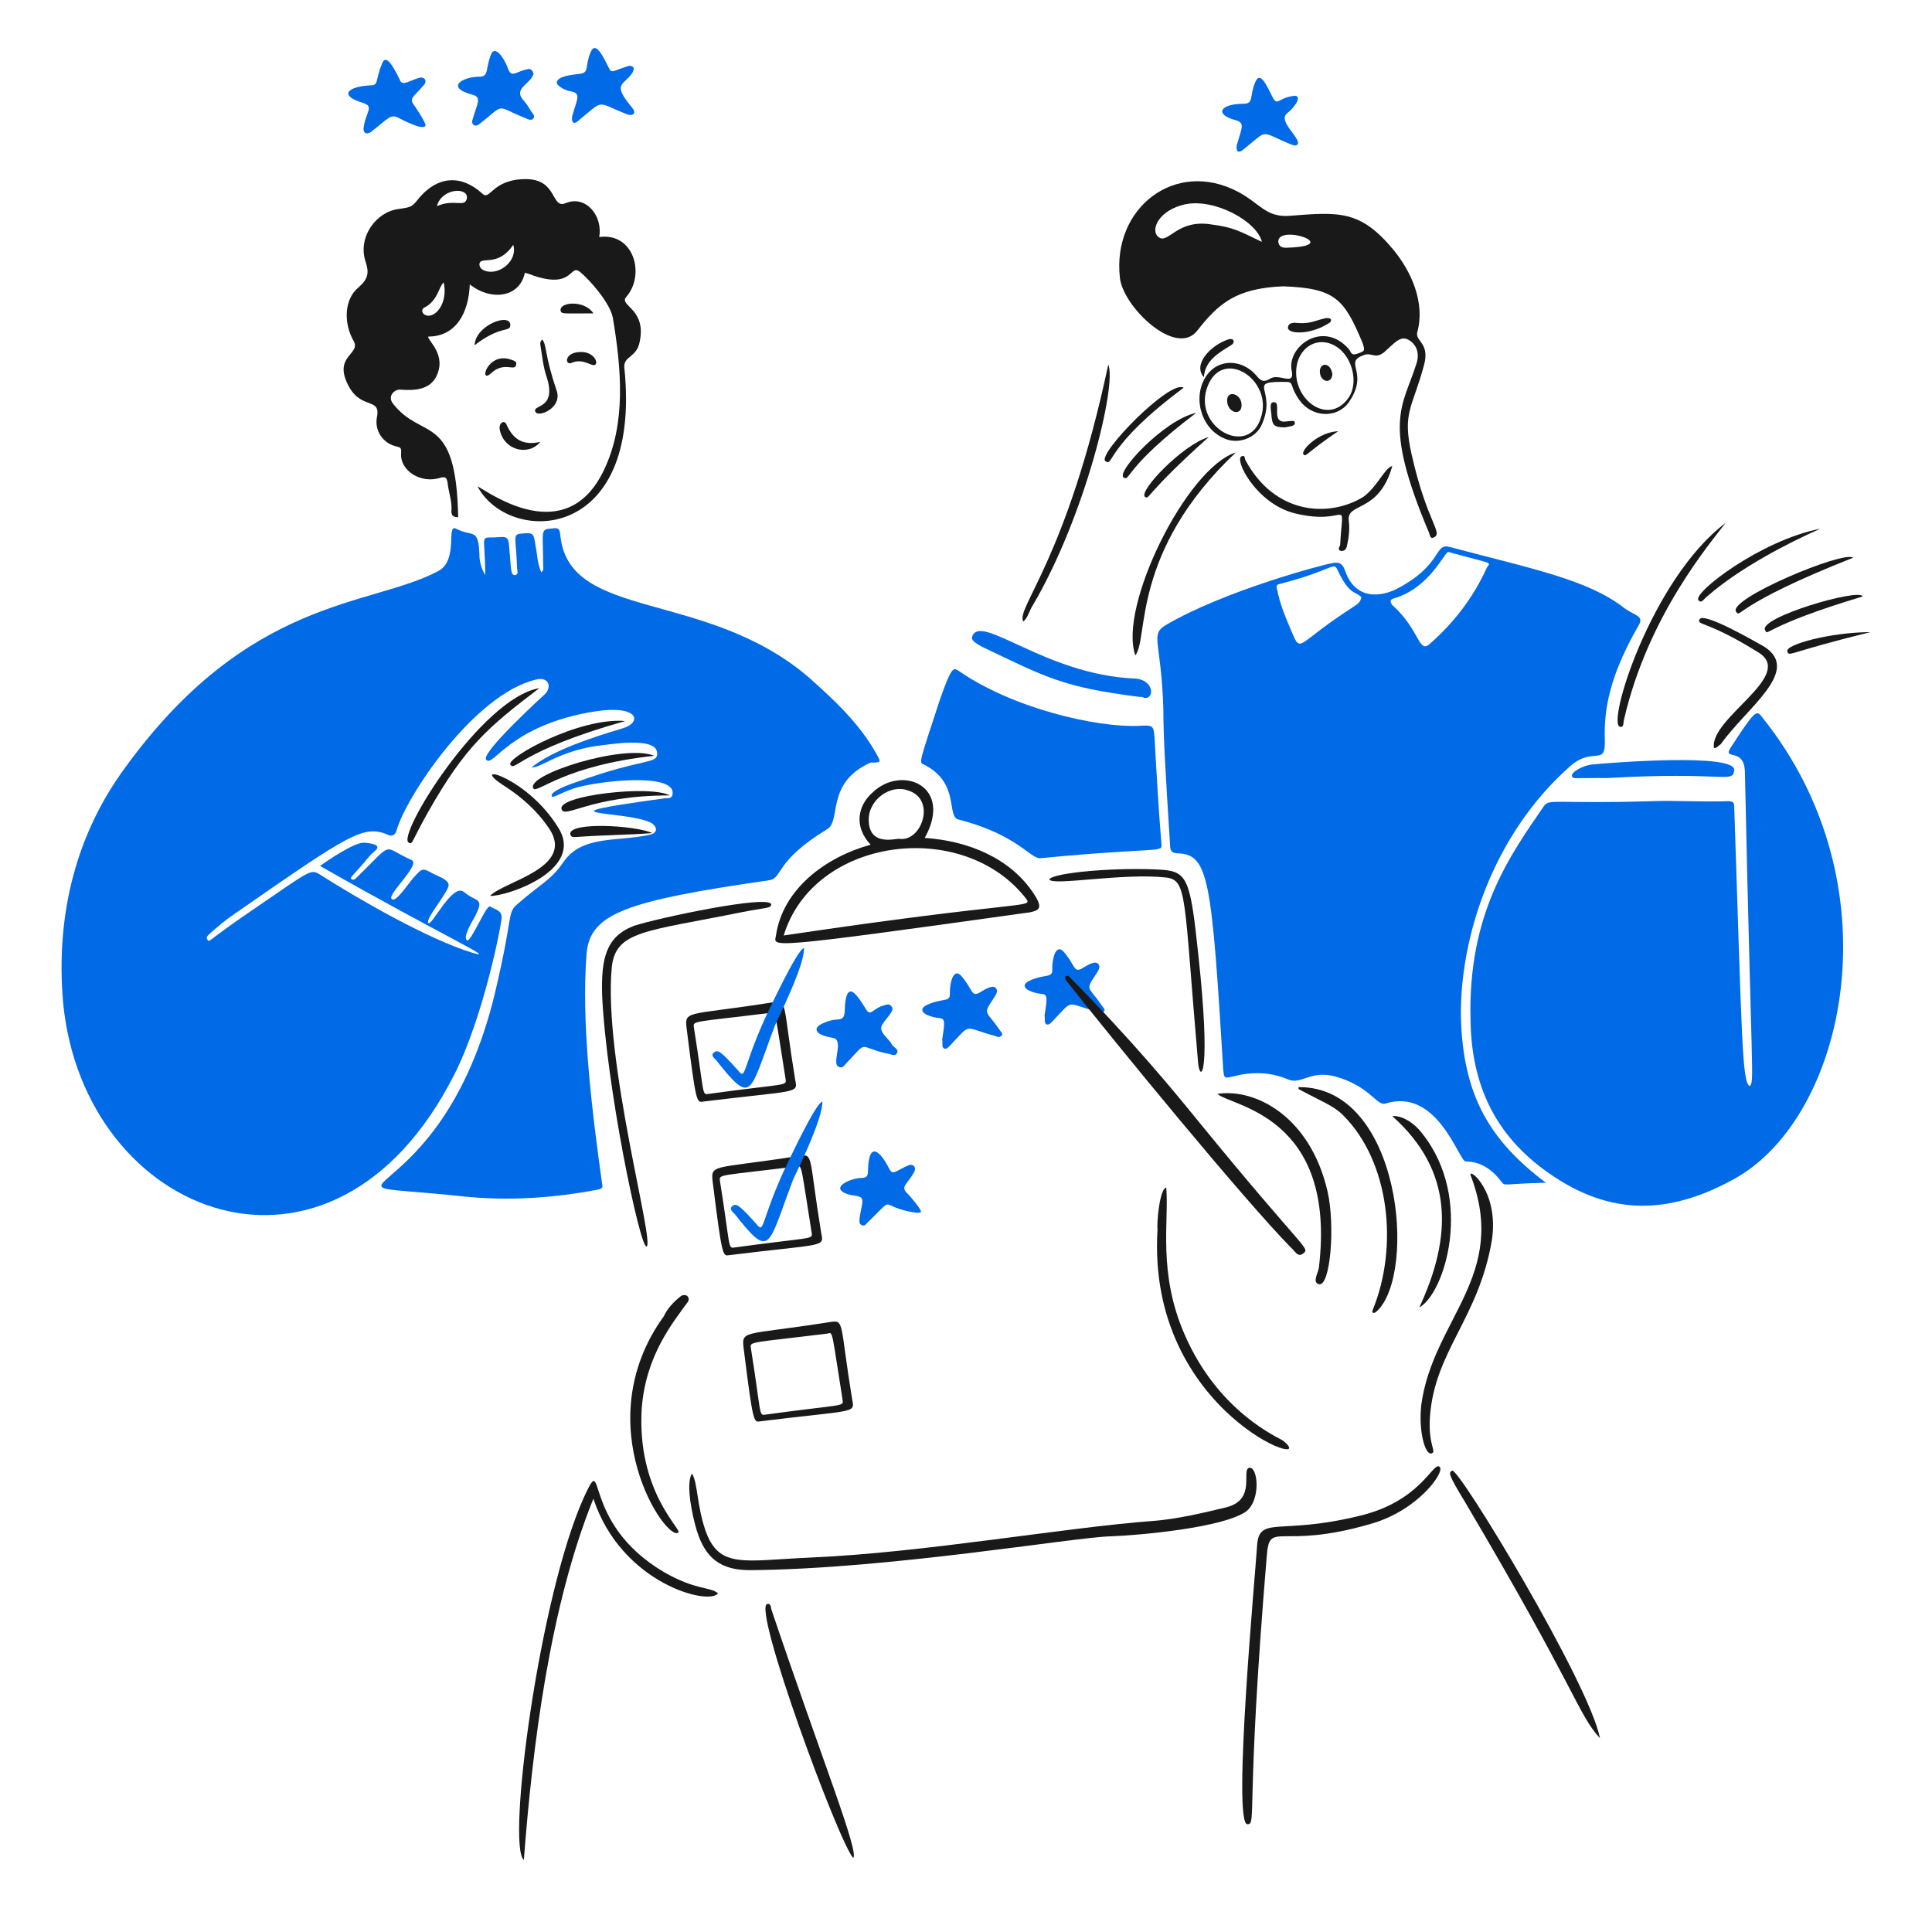 <svg width="220" height="220" viewBox="0 0 220 220" fill="none" xmlns="http://www.w3.org/2000/svg">
<g id="Evaluate Performance Employee 8">
<g id="evaluate-performance-employee-4--work-evaluate-performance-employee-job-office">
<g id="Group">
<path id="Vector" d="M78.793 167.795C79.453 168.785 79.343 171.425 80.333 174.285C81.873 178.685 84.733 177.695 92.213 177.365C105.193 176.815 121.033 173.955 131.373 173.185C134.123 172.965 136.873 172.305 139.623 171.645C143.143 170.765 141.273 167.355 142.263 167.135C143.253 167.025 143.583 170.765 141.933 172.085C139.403 173.955 129.723 174.835 126.423 174.945C122.243 175.055 101.123 178.685 85.393 178.795C82.093 178.795 80.333 177.475 79.343 174.285C78.903 172.855 78.023 169.005 78.793 167.795Z" fill="#191919"/>
<path id="Vector_2" d="M105.302 95.415C110.252 95.745 115.092 97.725 117.732 101.795C118.832 103.445 118.282 103.665 117.292 103.885C86.602 108.175 88.142 107.845 88.362 106.525C89.132 101.245 93.972 97.615 99.142 96.185C97.162 94.095 97.712 91.675 99.362 90.245C102.662 87.055 108.602 89.475 105.302 95.415ZM89.242 106.525C116.522 102.455 117.622 103.445 116.852 102.345C109.702 93.105 92.652 95.305 89.242 106.525ZM98.922 93.325C98.922 96.515 102.112 95.415 102.442 95.525C104.972 95.855 106.622 91.015 103.432 90.025C101.452 89.255 98.922 91.015 98.922 93.325Z" fill="#191919"/>
<path id="Vector_3" d="M68.562 113.236C68.452 109.166 69.002 106.636 72.192 105.426C74.832 104.546 87.812 101.796 87.812 103.006C87.812 103.446 87.152 103.336 84.402 103.886C73.512 106.086 70.102 105.976 69.662 110.156C68.672 120.716 74.612 141.616 73.622 141.946C72.852 142.056 69.002 123.466 68.562 113.236Z" fill="#191919"/>
<path id="Vector_4" d="M86.492 161.857C85.832 161.967 85.722 161.857 84.732 153.937C84.402 151.297 84.182 152.177 94.632 150.527C96.172 150.307 95.622 150.747 97.052 159.437C97.382 160.977 97.162 160.537 86.492 161.857ZM94.302 151.847C85.392 152.947 85.392 152.727 85.502 153.497C86.712 161.087 86.382 161.197 87.152 161.087C95.952 159.877 96.062 160.207 95.952 159.437C94.742 151.847 94.852 151.627 94.302 151.847Z" fill="#191919"/>
<path id="Vector_5" d="M80.002 125.447C79.342 125.557 79.232 125.447 78.242 117.527C77.912 114.887 77.692 115.767 88.142 114.117C89.682 113.897 89.132 114.337 90.562 123.027C90.892 124.567 90.672 124.127 80.002 125.447ZM87.812 115.327C78.902 116.427 78.902 116.207 79.012 116.977C80.222 124.567 79.892 124.677 80.662 124.567C89.462 123.357 89.572 123.687 89.462 122.917C88.252 115.327 88.362 115.217 87.812 115.327Z" fill="#191919"/>
<path id="Vector_6" d="M82.971 142.934C82.311 143.044 82.201 142.935 81.21 135.015C80.88 132.375 80.66 133.255 91.111 131.605C92.65 131.385 92.1 131.825 93.531 140.515C93.861 142.055 93.641 141.614 82.971 142.934ZM90.781 132.815C81.871 133.915 81.871 133.695 81.981 134.465C83.191 142.055 82.861 142.165 83.63 142.055C92.43 140.845 92.54 141.175 92.43 140.405C91.221 132.815 91.331 132.705 90.781 132.815Z" fill="#191919"/>
<path id="Vector_7" d="M119.492 100.144C119.822 99.374 127.192 98.714 132.362 99.044C135.222 99.264 135.552 100.254 136.432 108.504C137.972 122.584 136.652 123.354 136.432 121.044C134.782 102.014 135.222 100.254 132.802 99.924C127.852 99.374 119.822 100.914 119.492 100.144Z" fill="#191919"/>
<path id="Vector_8" d="M104.312 138.096C99.802 137.436 102.222 135.896 98.812 139.196C98.592 139.416 98.482 139.636 98.152 139.526C97.712 139.306 97.822 138.976 98.152 137.216C98.482 135.786 97.272 136.446 96.062 135.786C94.742 135.016 97.162 134.136 98.042 134.136C99.252 134.136 98.592 133.366 99.032 131.716C99.472 130.286 100.572 131.716 101.232 133.036C101.672 133.916 101.892 133.366 103.432 132.706C103.872 132.486 104.422 132.816 104.092 133.476C103.212 135.016 102.442 135.126 103.432 136.006C103.542 136.116 104.972 137.766 104.862 137.986C104.862 138.096 104.642 138.096 104.312 138.096Z" fill="#006AE7"/>
<path id="Vector_9" d="M107.282 118.407C107.832 114.997 107.392 116.427 105.522 115.547C104.862 115.217 104.862 114.777 105.522 114.447C107.392 113.567 108.272 114.227 108.162 113.017C108.162 111.807 108.602 110.157 109.482 111.147C110.802 112.687 110.582 113.567 111.572 113.017C112.122 112.687 113.112 112.027 113.442 112.577C113.662 112.907 113.442 113.237 113.002 113.897C111.902 115.547 112.342 115.107 113.772 117.197C113.882 117.417 114.212 117.637 114.102 117.857C113.882 118.187 113.552 118.077 113.332 117.967C109.592 116.977 110.692 116.427 108.272 118.957C108.052 119.177 107.832 119.507 107.502 119.397C107.172 119.177 107.392 118.737 107.282 118.407Z" fill="#006AE7"/>
<path id="Vector_10" d="M118.943 115.657C119.493 112.247 119.053 113.677 117.183 112.797C116.523 112.467 116.523 112.027 117.183 111.697C119.053 110.817 119.933 111.477 119.823 110.267C119.823 109.057 120.263 107.407 121.143 108.397C122.463 109.937 122.243 110.817 123.233 110.267C123.783 109.937 124.773 109.277 125.103 109.827C125.323 110.157 125.103 110.487 124.663 111.147C123.563 112.797 124.003 112.357 125.433 114.447C125.543 114.667 125.873 114.887 125.763 115.107C125.543 115.437 125.213 115.327 124.993 115.217C121.253 114.227 122.353 113.677 119.933 116.207C119.713 116.427 119.493 116.757 119.163 116.647C118.833 116.427 119.053 115.987 118.943 115.657Z" fill="#006AE7"/>
<path id="Vector_11" d="M94.852 118.186C94.302 118.076 92.982 117.857 92.982 117.197C92.982 116.647 94.632 116.097 95.292 116.097C96.612 116.097 95.952 114.997 96.392 113.457C96.832 112.027 97.822 113.676 98.592 114.886C99.142 115.876 99.362 114.777 100.792 114.447C101.122 114.337 101.342 114.336 101.562 114.666C102.002 115.216 100.132 116.537 100.352 117.197C100.462 117.857 101.342 118.407 101.562 118.957C101.782 119.287 102.442 119.507 102.112 119.947C101.892 120.387 101.342 119.947 100.902 119.947C97.602 119.177 98.922 118.407 96.392 121.047C96.172 121.267 95.952 121.706 95.512 121.486C94.632 121.156 96.172 118.406 94.852 118.186Z" fill="#006AE7"/>
<path id="Vector_12" d="M90.342 134.245C87.372 142.055 87.812 143.485 83.632 138.205C83.412 137.985 82.972 137.655 83.412 137.325C83.852 136.995 84.182 137.215 86.162 139.415C87.042 140.515 86.602 139.195 89.242 133.365C89.572 132.705 92.872 125.555 93.642 125.445C93.752 127.315 90.562 133.805 90.342 134.245Z" fill="#006AE7"/>
<path id="Vector_13" d="M88.252 116.753C85.282 124.563 85.722 125.993 81.542 120.713C81.322 120.493 80.882 120.162 81.322 119.832C81.762 119.502 82.092 119.723 84.072 121.923C84.952 123.023 84.512 121.703 87.152 115.873C87.482 115.213 90.782 108.063 91.552 107.953C91.662 109.933 88.362 116.423 88.252 116.753Z" fill="#006AE7"/>
<path id="Vector_14" d="M121.692 111.146C129.062 118.626 133.571 124.126 136.431 127.646C148.641 142.606 149.191 142.056 148.421 142.716C147.761 143.266 147.432 142.386 146.992 142.056C141.602 136.556 126.972 118.736 121.362 111.586C121.252 111.256 121.252 111.036 121.692 111.146Z" fill="#191919"/>
<path id="Vector_15" d="M59.651 211.796C57.671 210.146 61.411 181.766 66.471 170.546C69.111 164.826 65.921 173.296 75.601 179.016C79.231 181.106 80.881 180.666 81.761 181.436C80.771 182.866 70.761 180.336 67.571 170.656C62.621 182.866 60.641 198.816 59.651 211.796Z" fill="#191919"/>
<path id="Vector_16" d="M143.142 176.048C143.362 172.528 145.672 174.838 154.692 172.638C161.842 170.988 163.162 166.369 163.932 167.029C164.592 167.579 161.511 171.978 156.121 173.518C145.561 176.598 144.572 172.969 144.242 177.259C141.822 206.299 143.142 207.729 142.042 207.729C140.282 207.729 143.032 178.248 143.142 176.048Z" fill="#191919"/>
<path id="Vector_17" d="M182.192 197.934C179.662 195.184 179.552 192.544 166.792 170.984C164.922 167.904 164.922 167.684 165.362 167.464C166.132 167.134 180.982 191.664 182.192 197.934Z" fill="#191919"/>
<path id="Vector_18" d="M132.802 135.234C133.132 139.084 131.812 144.915 134.892 151.955C138.742 160.865 145.672 163.725 146.112 164.055C150.732 167.795 130.492 160.975 131.812 139.965C131.702 139.415 132.032 135.344 132.802 135.234Z" fill="#191919"/>
<path id="Vector_19" d="M77.582 147.555C77.802 147.445 78.022 147.445 78.242 147.555C78.462 147.775 78.462 147.995 78.352 148.215C76.592 150.635 73.512 154.375 73.072 160.425C72.522 169.775 77.582 174.065 77.252 174.505C75.932 175.715 66.692 162.185 75.602 149.865C75.932 149.095 76.702 148.215 77.582 147.555Z" fill="#191919"/>
<path id="Vector_20" d="M169.872 141.286C168.332 150.196 163.382 153.826 162.832 161.306C162.612 164.606 163.602 165.266 163.052 165.486C162.282 165.816 161.512 162.956 161.842 159.986C163.162 150.196 171.852 145.246 167.452 133.806C167.232 132.926 170.752 135.676 169.872 141.286Z" fill="#191919"/>
<path id="Vector_21" d="M97.162 211.576C95.512 209.816 85.612 182.976 87.372 182.646C87.702 182.536 87.812 182.976 87.812 183.196C93.642 200.466 97.822 210.806 97.162 211.576Z" fill="#191919"/>
<path id="Vector_22" d="M147.871 123.793C159.531 123.683 161.402 145.023 156.782 149.313C156.452 149.643 156.122 149.533 156.342 149.093C159.202 142.053 158.322 132.373 152.932 126.983C151.832 125.883 150.511 125.443 147.871 124.013V123.793Z" fill="#191919"/>
<path id="Vector_23" d="M138.632 124.564C142.922 123.904 149.191 127.094 151.171 135.674C152.051 139.524 151.502 146.564 150.182 146.234C149.412 146.014 150.072 145.024 150.182 144.364C152.272 126.984 140.172 125.994 138.632 124.564Z" fill="#191919"/>
<path id="Vector_24" d="M161.621 148.876C165.361 140.846 165.582 133.366 158.542 127.096C159.532 126.986 160.962 127.756 161.952 129.076C167.892 136.556 164.481 147.336 161.621 148.876Z" fill="#191919"/>
</g>
<g id="Group_2">
<path id="Vector_25" d="M176.033 134.681C171.083 134.791 171.413 135.121 170.973 134.571C169.983 133.251 168.663 132.261 166.903 132.261C166.133 132.261 163.713 123.791 157.773 125.661C156.783 125.991 156.013 123.681 152.053 122.581C149.193 121.811 148.203 123.571 146.663 122.911C144.573 122.031 142.483 122.031 140.393 122.581C139.403 122.801 139.403 122.801 139.293 121.811C137.973 100.141 137.643 97.281 134.123 97.171C133.353 97.171 133.243 96.731 133.243 96.291C132.693 87.711 132.473 83.751 132.473 80.781C132.253 73.081 130.933 72.311 132.693 71.211C139.403 67.251 150.733 64.281 151.503 64.171C152.383 63.951 152.823 64.061 153.153 64.941C154.253 68.241 157.113 68.131 159.313 66.921C164.373 64.171 163.273 61.751 165.143 62.301C174.713 64.831 180.873 66.041 184.943 69.231C186.153 70.111 187.253 70.111 186.593 71.211C183.293 76.931 182.633 80.781 182.743 84.191C182.853 87.381 181.533 84.961 178.893 87.161C169.983 94.971 166.243 106.741 166.353 115.761C166.573 124.891 169.763 129.951 176.033 134.681ZM164.923 62.851C164.483 62.851 162.833 66.921 158.763 68.131C158.323 68.241 158.213 68.461 158.543 68.901C161.733 71.761 161.513 74.511 162.833 73.301C165.583 70.881 167.783 68.021 169.323 64.611C169.763 63.951 170.093 64.281 164.923 62.851ZM155.023 68.021C154.363 67.251 153.703 67.911 152.273 64.831C151.833 63.951 151.723 64.941 145.783 66.481C145.233 66.591 145.343 66.811 145.453 67.251C145.783 68.901 146.443 70.441 147.103 71.981C148.203 74.511 147.543 73.301 154.253 69.011C154.583 68.791 154.913 68.571 155.023 68.021Z" fill="#006AE7"/>
<path id="Vector_26" d="M199.243 123.684C199.793 123.024 199.463 123.574 198.693 87.824C198.583 85.074 196.163 86.614 197.043 85.184C199.683 81.114 200.013 80.784 200.563 81.554C216.073 100.694 210.243 127.204 197.483 134.244C190.113 138.314 183.403 138.534 176.363 133.584C170.203 129.294 167.563 123.464 167.453 116.204C167.123 103.994 171.963 97.394 175.813 91.784C176.473 90.904 177.023 91.564 188.023 91.234C190.883 91.124 193.743 91.344 196.713 91.234C197.373 91.234 197.483 91.344 197.483 92.004C198.363 118.294 198.363 123.244 199.243 123.684Z" fill="#006AE7"/>
<path id="Vector_27" d="M146.112 32.603C140.722 32.823 138.742 34.583 136.322 37.663C133.902 40.743 127.852 34.913 127.522 31.613C126.642 23.693 133.793 18.083 140.943 21.823C143.473 23.143 144.132 24.793 146.882 24.573C152.492 24.133 154.912 23.913 158.652 28.423C160.742 30.953 162.282 34.473 161.402 37.773C161.072 38.873 162.832 38.983 162.172 41.513C160.852 46.463 159.643 46.903 160.743 51.743C162.503 59.553 164.372 60.653 163.272 61.203C162.832 61.423 162.832 60.873 162.722 60.653C157.332 47.893 159.753 46.353 161.293 41.403C161.733 40.083 161.182 39.093 160.302 38.653C159.422 38.213 158.652 39.203 157.882 39.863C156.672 41.073 156.232 40.083 155.352 40.413C152.822 41.293 156.013 42.283 153.593 45.803C152.273 47.673 149.412 47.563 147.982 45.583C146.882 44.043 147.322 43.603 146.662 43.493C141.492 43.383 145.672 44.263 143.582 48.553C142.812 49.983 140.833 50.643 139.293 49.873C136.653 48.663 135.772 45.033 137.422 42.723C138.742 40.853 141.382 40.853 143.032 42.723C143.472 43.273 143.802 43.603 144.572 43.163C145.562 42.393 147.432 44.043 147.102 42.283C146.442 39.533 150.623 36.343 153.593 39.753C153.813 39.973 153.812 40.523 154.472 40.303C155.462 39.973 155.462 39.973 155.132 38.983C153.042 34.033 152.052 32.823 146.112 32.603ZM153.593 45.253C154.693 43.603 154.032 40.743 152.272 39.533C150.512 38.323 148.422 39.093 147.762 41.183C146.662 45.143 151.173 48.773 153.593 45.253ZM143.582 47.563C145.012 43.273 139.292 39.533 137.532 43.933C135.662 48.553 142.152 52.183 143.582 47.563ZM143.693 27.543C143.143 25.233 138.412 22.593 135.002 23.253C131.922 23.913 130.932 26.223 131.922 26.993C133.022 27.873 134.012 24.903 137.972 25.563C140.502 25.893 141.163 26.333 143.693 27.543ZM146.662 28.203C153.042 27.983 145.452 25.453 145.562 27.543C145.672 28.313 146.332 28.203 146.662 28.203Z" fill="#191919"/>
<path id="Vector_28" d="M118.502 97.722C117.292 97.832 115.972 95.082 109.152 93.322C107.722 92.992 109.372 89.142 105.192 87.052C104.642 86.832 104.642 86.942 106.952 79.902C108.382 75.722 108.602 76.052 109.152 76.382C115.312 80.672 124.882 82.872 129.722 82.652C131.372 82.542 131.372 82.652 131.482 84.192C131.702 88.152 131.922 92.112 132.252 96.072C132.362 97.172 132.252 96.402 118.502 97.722Z" fill="#006AE7"/>
<path id="Vector_29" d="M129.722 79.353C121.032 78.253 119.162 77.153 111.792 73.633C111.242 73.303 110.582 72.973 110.692 72.533C111.572 69.673 118.942 76.823 129.172 77.263C131.482 77.373 131.482 79.683 130.272 79.463C130.162 79.353 129.942 79.353 129.722 79.353Z" fill="#006AE7"/>
<path id="Vector_30" d="M181.863 88.594C179.113 88.594 179.113 88.704 179.003 88.374C178.893 87.934 180.213 87.164 181.313 87.054C183.513 86.834 197.703 85.734 197.483 87.714C197.263 89.254 196.493 87.824 183.073 88.594H181.863Z" fill="#006AE7"/>
<path id="Vector_31" d="M116.522 70.772C115.642 69.232 121.472 63.732 126.202 41.512C127.192 43.822 123.562 58.782 117.622 68.902C117.182 69.562 117.072 70.332 116.522 70.772Z" fill="#191919"/>
<path id="Vector_32" d="M158.543 53.062C157.003 58.562 153.263 57.132 153.593 59.332C153.703 60.322 153.593 61.202 153.373 62.192C153.263 62.632 153.043 62.742 152.713 62.742C152.273 62.632 152.493 62.302 152.603 62.082C152.933 56.142 153.703 59.992 147.433 58.452C143.033 57.352 140.503 52.292 141.383 51.962C141.823 51.742 141.713 52.292 141.823 52.402C145.123 58.562 151.283 59.002 155.243 56.582C156.893 55.372 157.663 53.282 158.543 53.062Z" fill="#191919"/>
<path id="Vector_33" d="M196.492 59.551C194.842 61.751 187.692 70.001 184.942 81.881C184.832 82.211 184.942 82.871 184.502 82.761C182.852 82.651 188.022 65.931 196.492 59.551Z" fill="#191919"/>
<path id="Vector_34" d="M140.723 51.523C128.733 62.853 130.823 72.753 129.283 74.623C127.303 69.123 135.113 53.283 140.723 51.523Z" fill="#191919"/>
<path id="Vector_35" d="M195.172 85.183C194.622 81.773 204.522 76.933 200.232 74.293C194.402 70.663 193.192 71.213 193.522 70.553C193.852 69.563 199.902 73.084 200.892 73.633C205.182 76.383 198.912 80.564 195.942 84.743C195.612 84.963 195.502 85.183 195.172 85.183Z" fill="#191919"/>
<path id="Vector_36" d="M207.272 60.211C203.532 61.861 198.032 64.721 194.402 67.911C194.072 68.131 193.742 68.791 193.412 68.351C192.642 67.581 200.452 61.531 207.272 60.211Z" fill="#191919"/>
<path id="Vector_37" d="M211.013 63.511C197.373 68.901 198.253 70.441 197.703 69.671C196.603 68.241 210.023 62.631 211.013 63.511Z" fill="#191919"/>
<path id="Vector_38" d="M212.112 67.916C200.782 71.326 201.332 72.536 201.002 71.766C200.122 70.336 211.782 66.926 212.112 67.916Z" fill="#191919"/>
<path id="Vector_39" d="M134.782 44.154C125.762 50.864 126.862 53.174 125.872 52.514C124.882 51.744 133.242 43.164 134.782 44.154Z" fill="#191919"/>
<path id="Vector_40" d="M136.212 47.012C127.962 53.282 128.732 54.822 127.962 54.382C126.972 53.832 132.582 47.782 136.212 47.012Z" fill="#191919"/>
<path id="Vector_41" d="M137.642 49.762C130.272 56.362 130.932 56.912 130.382 56.582C129.612 55.922 134.672 50.642 137.642 49.762Z" fill="#191919"/>
<path id="Vector_42" d="M212.992 71.984C203.532 74.294 203.752 74.844 203.532 74.184C203.202 73.414 208.482 71.984 212.992 71.984Z" fill="#191919"/>
<path id="Vector_43" d="M137.092 42.946C135.772 41.516 137.862 39.316 139.842 38.656C140.502 38.436 140.722 38.986 140.172 39.316C138.742 40.196 137.202 41.076 137.092 42.946Z" fill="#191919"/>
<path id="Vector_44" d="M147.762 36.782C149.302 36.892 149.852 36.452 150.952 36.232C151.612 36.122 151.832 36.562 151.172 36.892C148.972 38.212 146.662 37.992 146.662 37.332C146.662 36.562 147.762 36.782 147.762 36.782Z" fill="#191919"/>
<path id="Vector_45" d="M152.383 49.102C148.643 51.632 148.753 52.072 148.423 51.742C148.093 51.302 150.073 49.212 152.383 49.102Z" fill="#191919"/>
<path id="Vector_46" d="M146.332 48.664C145.122 48.664 144.902 48.444 144.792 47.454C144.792 46.904 144.462 45.804 145.012 45.804C146.002 45.694 144.682 48.114 146.332 48.004C147.322 47.894 147.432 47.894 147.432 48.114C147.542 48.554 146.772 48.554 146.332 48.664Z" fill="#191919"/>
<path id="Vector_47" d="M151.723 42.613C151.613 43.823 150.293 43.493 150.293 42.283C150.293 41.293 151.503 41.183 151.723 42.613Z" fill="#191919"/>
<path id="Vector_48" d="M139.732 45.584C139.732 44.374 141.382 44.814 141.382 46.134C141.382 47.454 139.732 47.014 139.732 45.584Z" fill="#191919"/>
</g>
<g id="Group_3">
<path id="Vector_49" d="M54.372 55.374C55.802 56.145 64.492 62.525 68.782 53.505C71.312 48.224 70.762 41.955 69.772 36.124C69.442 34.474 67.132 31.834 66.032 30.954C64.932 30.075 65.262 32.605 61.522 31.614C60.972 31.505 60.312 31.174 59.762 31.064C59.212 33.815 56.022 34.364 53.492 32.385C53.382 35.575 51.952 38.325 48.762 38.325C48.652 38.764 50.962 40.414 49.642 42.944C48.872 44.374 47.222 44.484 45.682 44.374C44.912 44.264 44.032 45.145 44.802 46.025C48.102 50.205 51.952 46.904 52.172 58.895C51.732 58.895 51.402 58.785 51.402 58.234C51.512 57.135 51.072 56.035 50.962 54.934C50.852 54.385 50.742 54.275 50.192 54.385C47.992 55.154 45.462 53.614 45.682 51.525C45.682 51.084 45.682 50.974 45.242 50.864C43.592 50.535 42.602 48.995 42.932 47.455C43.372 45.145 40.952 46.794 39.522 43.605C38.092 40.525 41.062 40.304 40.292 38.874C39.082 36.785 39.192 34.035 40.842 32.715C41.942 31.724 42.052 31.064 41.612 29.744C40.732 26.994 42.822 24.134 45.352 23.805C46.892 23.584 46.892 23.584 47.772 22.485C49.862 20.064 52.502 19.845 54.922 22.044C55.802 22.924 56.022 20.395 59.872 20.395C63.502 20.395 62.732 23.805 64.382 23.145C66.692 22.154 68.672 24.575 68.232 26.994C72.192 26.445 73.512 31.285 71.312 33.815C70.432 34.804 73.622 35.135 72.852 38.874C72.522 40.745 70.982 40.525 71.092 41.844C73.182 61.974 57.892 62.084 54.372 55.374ZM58.442 27.875C56.682 30.515 54.702 29.084 54.592 30.075C54.592 30.515 54.922 30.735 55.252 30.845C56.902 31.395 58.992 29.634 58.442 27.875ZM50.522 32.164C49.972 32.605 49.862 34.255 48.322 35.025C47.662 35.355 48.432 36.455 49.532 35.684C50.412 35.025 50.852 33.594 50.522 32.164ZM49.752 23.474C51.732 22.595 52.942 23.695 53.162 22.595C53.382 21.274 50.302 21.384 49.752 23.474Z" fill="#191919"/>
<path id="Vector_50" d="M99.802 85.843C97.822 82.323 94.962 79.683 91.992 77.043C80.332 67.143 65.041 70.663 63.831 61.203C63.721 59.993 63.611 60.103 62.511 60.213C61.522 60.323 61.852 60.763 61.852 64.503C61.852 64.723 61.962 64.943 61.632 65.163C61.191 64.173 61.191 63.183 60.971 62.083C60.752 60.653 60.752 60.653 59.322 60.763C58.331 60.873 58.772 61.203 58.882 64.723C58.882 64.943 59.102 65.383 58.661 65.493C58.111 65.493 58.221 64.833 58.002 62.523C57.892 60.983 57.782 61.093 56.242 61.203C54.592 61.203 55.252 60.983 55.252 65.493C54.812 64.723 54.592 63.953 54.592 63.183C54.481 59.993 53.822 61.203 51.952 60.213C50.742 59.553 52.282 63.843 49.861 65.053C42.161 69.123 28.302 67.913 14.111 87.603C8.832 94.863 6.302 103.883 7.182 114.113C9.492 138.643 37.871 149.753 51.731 122.363C55.032 115.873 57.121 105.313 57.121 104.433C57.121 103.663 56.352 103.553 55.801 103.223C55.361 103.003 53.602 107.403 53.161 107.073C52.721 106.743 53.602 105.203 54.041 104.433C55.252 102.123 54.261 102.783 52.831 101.573C51.511 100.473 49.092 105.643 48.761 105.093C48.431 104.543 51.291 101.353 51.072 100.693C50.962 100.143 49.971 99.813 49.312 99.483C48.102 98.823 48.102 98.823 47.111 99.923C46.342 100.803 45.022 102.893 44.581 102.343C44.142 101.793 47.882 98.493 46.892 97.943C43.371 96.403 45.022 95.633 40.621 99.923C40.511 100.033 40.291 100.253 40.072 100.143C39.742 99.923 39.962 100.033 42.161 97.393C42.492 96.953 44.142 96.183 41.502 95.963C40.401 95.853 37.212 98.053 36.441 98.603C50.742 106.743 56.791 109.383 53.822 108.503C48.761 106.963 40.952 102.453 36.441 99.593C35.342 98.933 35.452 99.043 28.852 103.553C23.681 107.073 23.901 107.293 23.681 107.073C23.352 106.743 23.681 106.523 23.901 106.303C24.782 105.533 25.662 104.763 26.651 104.103C39.962 94.863 41.392 93.873 44.252 95.083C44.691 95.303 45.022 94.973 45.132 94.643C46.121 90.903 53.931 79.023 61.081 77.373C62.511 77.043 62.842 78.253 62.072 79.023C62.072 79.023 54.702 85.733 55.361 86.503C56.132 87.493 58.002 82.543 67.791 81.003C72.852 80.233 73.181 82.323 70.761 82.983C67.791 83.863 62.952 85.403 60.532 87.383C61.522 87.493 63.502 85.623 67.791 84.963C69.552 84.743 74.722 83.863 74.832 85.733C74.942 87.053 73.291 86.283 65.701 89.033C65.041 89.253 62.511 90.133 62.842 90.683C62.952 90.903 63.721 90.353 65.261 89.803C67.901 88.923 76.811 87.933 76.591 90.353C76.591 90.903 76.151 90.903 75.712 90.903C60.422 92.993 70.981 92.223 74.061 93.653C74.722 93.983 75.162 94.863 73.841 95.083C70.322 95.853 66.251 95.083 64.162 98.163C62.731 100.253 61.632 100.583 58.992 102.893C57.672 103.993 58.551 103.883 56.352 113.123C50.081 139.083 32.922 134.133 52.611 136.223C57.782 136.773 62.952 136.443 68.121 135.453C68.561 135.343 68.671 135.233 68.561 134.793C67.462 126.873 66.141 116.533 66.802 108.503C67.242 103.993 71.421 102.563 87.481 100.253C89.242 100.033 88.031 98.163 94.192 94.423C95.841 93.433 93.972 89.143 99.141 86.833C100.352 86.833 100.352 86.833 99.802 85.843Z" fill="#006AE7"/>
<path id="Vector_51" d="M55.801 102.015C57.341 100.365 65.591 98.825 62.511 94.315C61.081 92.225 59.321 90.685 57.231 89.365C53.271 86.725 60.091 88.485 63.611 94.315C66.581 99.155 57.561 102.125 55.801 102.015Z" fill="#191919"/>
<path id="Vector_52" d="M61.412 78.363C55.472 82.873 52.942 85.073 48.762 92.443C46.782 95.963 47.002 96.183 46.562 95.963C45.022 95.303 54.812 79.463 61.412 78.363Z" fill="#191919"/>
<path id="Vector_53" d="M71.201 82.104C59.101 85.514 58.661 87.934 58.111 87.054C57.671 86.284 65.921 81.664 71.201 82.104Z" fill="#191919"/>
<path id="Vector_54" d="M61.742 38.656C62.292 39.316 61.962 40.306 63.392 44.486C64.052 46.466 61.302 47.566 60.972 46.906C60.532 46.026 63.392 46.686 62.292 43.056C61.852 41.846 61.742 40.526 61.522 39.206C61.522 38.986 61.522 38.876 61.742 38.656Z" fill="#191919"/>
<path id="Vector_55" d="M61.521 50.316C60.201 51.966 57.341 51.306 56.901 48.886C56.791 48.116 57.451 47.786 57.671 48.336C58.441 50.096 59.651 50.756 61.521 50.316Z" fill="#191919"/>
<path id="Vector_56" d="M54.041 39.316C54.151 37.006 58.111 35.576 58.111 37.006C58.111 37.886 57.011 37.006 54.041 39.316Z" fill="#191919"/>
<path id="Vector_57" d="M55.912 42.505C54.482 43.825 55.472 39.975 58.222 40.965C58.552 41.075 58.882 41.185 58.772 41.516C58.662 42.395 57.452 41.075 55.912 42.505Z" fill="#191919"/>
<path id="Vector_58" d="M66.361 40.087C67.68 40.197 68.121 41.297 67.79 41.517C67.46 41.847 66.471 40.747 65.15 41.297C64.27 41.737 64.16 39.977 66.361 40.087Z" fill="#191919"/>
<path id="Vector_59" d="M67.571 35.684C64.051 35.684 63.941 35.794 63.831 35.355C63.721 34.364 66.581 34.145 67.571 35.684Z" fill="#191919"/>
<path id="Vector_60" d="M74.502 86.065C64.272 87.165 61.192 90.355 60.752 89.805C59.652 88.265 71.092 84.635 74.502 86.065Z" fill="#191919"/>
<path id="Vector_61" d="M76.261 90.575C67.131 90.575 64.271 93.325 63.941 92.115C63.501 90.575 74.061 89.365 76.261 90.575Z" fill="#191919"/>
<path id="Vector_62" d="M74.281 94.866C71.421 95.086 68.561 95.086 65.701 95.306C65.371 95.306 65.041 95.416 64.931 94.976C64.821 93.546 72.411 93.986 74.281 94.866Z" fill="#191919"/>
</g>
<g id="stars_1_">
<path id="Vector_63" d="M65.153 13.243C65.703 11.263 66.253 10.603 64.933 10.383C64.603 10.383 63.393 9.833 63.393 9.393C63.503 8.623 65.263 8.513 66.033 8.403C67.133 8.293 66.583 7.523 67.243 5.983C67.793 4.553 68.673 6.423 69.333 7.743C69.663 8.403 69.773 8.073 71.533 7.523C71.863 7.413 72.633 7.633 71.753 8.623C70.873 9.723 69.773 9.613 71.973 12.253C72.523 12.913 72.083 13.243 71.423 13.023C67.793 11.593 68.893 11.263 65.923 13.683C65.373 14.233 65.043 14.013 65.153 13.243Z" fill="#006AE7"/>
<path id="Vector_64" d="M60.754 8.404C60.423 9.614 58.334 10.054 59.654 11.484C59.983 11.814 60.203 12.254 60.423 12.584C60.533 12.804 60.974 13.134 60.754 13.464C60.533 13.794 60.093 13.574 59.873 13.464C56.243 12.034 57.673 11.704 54.593 14.124C54.044 14.564 53.603 14.124 53.824 13.574C54.373 11.704 54.813 11.154 53.934 10.824C50.523 9.944 52.724 8.734 54.593 8.734C55.694 8.734 55.254 7.854 55.913 6.204C56.353 5.104 57.343 6.534 57.783 7.634C58.224 9.064 58.773 8.074 60.203 7.854C60.423 7.854 60.644 7.964 60.754 8.404Z" fill="#006AE7"/>
<path id="Vector_65" d="M41.393 14.672C41.613 12.692 42.713 12.142 41.283 11.702C38.423 10.822 39.743 9.832 42.163 9.722C43.153 9.722 42.713 9.172 43.483 7.302C43.923 5.982 44.803 7.632 45.463 8.952C45.793 9.832 46.123 9.392 47.773 8.842C48.323 8.732 48.653 9.172 48.323 9.612C47.113 11.042 46.563 11.152 47.113 11.922C47.113 11.922 48.653 14.122 48.433 14.342C48.103 14.892 45.463 13.462 45.463 13.462C44.473 12.912 44.253 13.462 42.273 15.002C41.833 15.332 41.393 15.222 41.393 14.672Z" fill="#006AE7"/>
<path id="Vector_66" d="M140.832 16.546C141.382 14.566 141.821 14.016 140.721 13.686C138.191 13.026 138.961 11.816 141.601 11.816C142.811 11.816 142.261 10.936 142.921 9.396C143.471 7.966 144.241 9.726 144.901 11.046C145.451 12.146 145.562 11.156 147.212 10.936C148.422 10.716 147.541 12.146 146.551 12.916C145.451 13.796 148.202 15.776 147.762 16.436C147.542 16.656 147.322 16.546 146.992 16.436C143.252 14.896 144.572 14.676 141.492 17.096C141.052 17.426 140.722 17.316 140.832 16.546Z" fill="#006AE7"/>
</g>
</g>
</g>
</svg>
